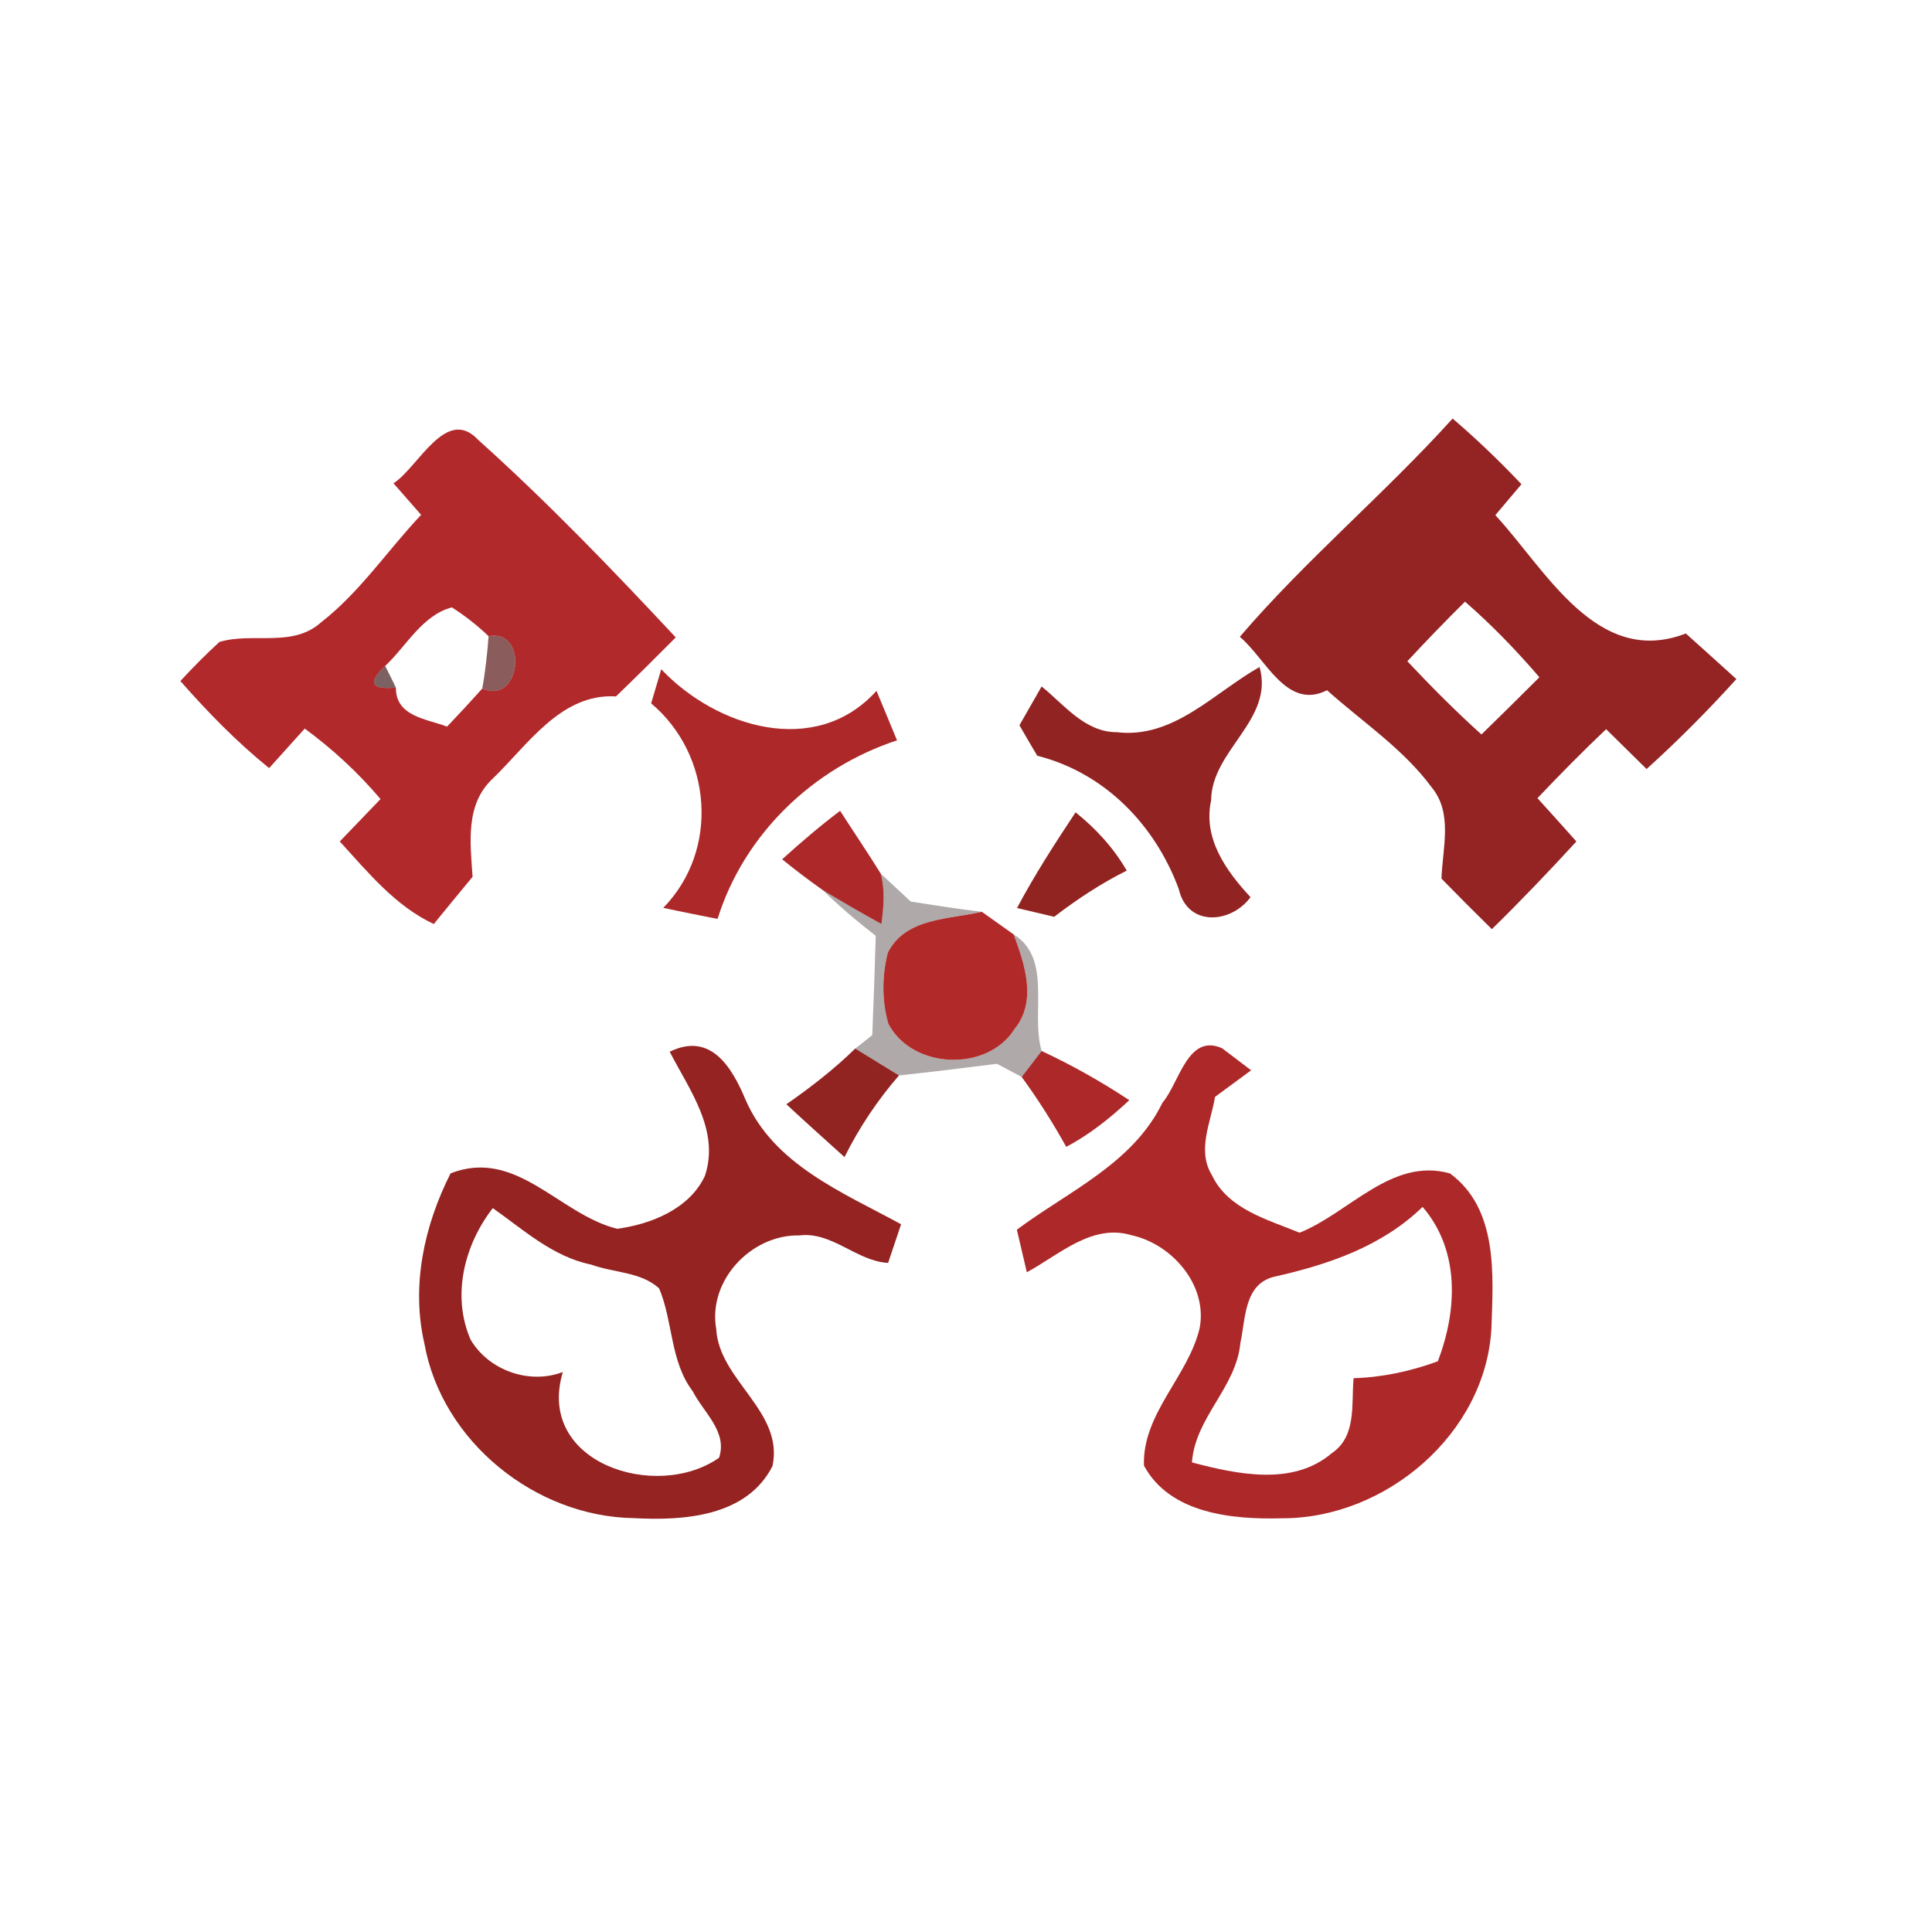 <svg width="128pt" height="128pt" viewBox="0 0 128 128" xmlns="http://www.w3.org/2000/svg">
    <path fill="#b2292c" d="M26.07 32.02c1.65-1.06 3.48-5.17 5.62-2.87 4.59 4.12 8.87 8.57 13.08 13.08-1.31 1.32-2.63 2.63-3.96 3.91-3.64-.22-5.84 3.21-8.17 5.45-1.83 1.71-1.48 4.26-1.33 6.5-.86 1.04-1.72 2.08-2.57 3.13-2.56-1.2-4.36-3.43-6.23-5.47.9-.94 1.8-1.88 2.7-2.81-1.48-1.75-3.17-3.31-5.02-4.67-.59.66-1.77 1.97-2.36 2.62-2.14-1.73-4.06-3.7-5.88-5.77.83-.9 1.69-1.77 2.59-2.59 2.19-.66 4.84.4 6.72-1.29 2.58-2 4.41-4.77 6.64-7.13-.46-.52-1.37-1.57-1.83-2.09m-.55 12.1c-1.18 1.11-.94 1.59.71 1.43-.03 1.92 2.05 2.08 3.39 2.59.79-.83 1.57-1.67 2.33-2.52 2.58 1.13 3.07-3.99.42-3.47-.75-.72-1.56-1.35-2.43-1.91-1.97.52-3.01 2.56-4.42 3.88z"/>
    <path fill="#942324" d="M96.24 27.73c1.6 1.37 3.12 2.83 4.56 4.35l-1.73 2.05c3.34 3.6 6.72 10.12 12.62 7.84 1.12 1 2.23 2.01 3.35 3.02-1.88 2.08-3.86 4.07-5.95 5.96-.89-.88-1.79-1.76-2.68-2.64-1.56 1.48-3.07 3.01-4.55 4.57.87.95 1.72 1.91 2.58 2.87-1.82 1.98-3.68 3.93-5.6 5.81-1.12-1.1-2.24-2.22-3.34-3.35.07-2.01.77-4.34-.65-6.05-1.89-2.56-4.59-4.33-6.93-6.43-2.68 1.36-4.07-2.12-5.78-3.54 4.39-5.12 9.58-9.46 14.1-14.46m-3 16.08c1.58 1.68 3.2 3.31 4.91 4.85 1.29-1.26 2.57-2.52 3.84-3.79-1.53-1.78-3.16-3.47-4.93-5.01-1.3 1.29-2.58 2.61-3.82 3.95z"/>
    <path fill="#571314" opacity=".69" d="M32.37 42.15c2.65-.52 2.16 4.6-.42 3.47.21-1.15.33-2.31.42-3.47z"/>
    <path fill="#370d0e" opacity=".65" d="M26.23 45.55c-1.65.16-1.89-.32-.71-1.43.18.35.53 1.07.71 1.43z"/>
    <path d="M43.81 44.34c3.65 3.86 10.24 5.89 14.26 1.43.45 1.09.91 2.18 1.36 3.28-5.56 1.83-10.13 6.21-11.89 11.83-1.2-.23-2.4-.48-3.6-.73 3.74-3.82 3.25-10.15-.8-13.55.17-.56.5-1.69.67-2.26zm8.01 12.59c1.24-1.12 2.51-2.21 3.84-3.21.89 1.39 1.82 2.75 2.69 4.16.3 1.1.19 2.22.05 3.34-1.31-.73-2.61-1.47-3.89-2.25-.92-.65-1.82-1.33-2.69-2.04zm15.87 14.42c.44-.58.88-1.15 1.32-1.72 2.01.94 3.95 2.03 5.81 3.26-1.27 1.18-2.63 2.28-4.18 3.09-.89-1.6-1.87-3.15-2.95-4.63zm9.33 1.7c1.11-1.28 1.66-4.62 3.95-3.6.48.36 1.44 1.09 1.92 1.46-.6.44-1.8 1.32-2.39 1.76-.28 1.7-1.22 3.55-.2 5.2 1.07 2.25 3.69 2.93 5.8 3.8 3.29-1.31 6.1-5.01 9.96-3.93 3.21 2.35 2.87 6.75 2.75 10.27-.38 6.97-6.99 12.59-13.85 12.58-3.26.09-7.44-.28-9.17-3.49-.12-3.44 2.93-5.9 3.69-9.11.54-2.84-1.82-5.56-4.5-6.15-2.63-.8-4.8 1.29-6.95 2.45l-.66-2.82c3.42-2.55 7.69-4.38 9.65-8.42m7.39 11.54c-2 .49-1.88 2.8-2.23 4.37-.27 2.97-3 4.94-3.21 7.93 2.98.78 6.68 1.59 9.26-.61 1.67-1.12 1.29-3.26 1.45-4.97 1.91-.06 3.78-.46 5.58-1.12 1.29-3.37 1.48-7.34-1.01-10.23-2.71 2.63-6.25 3.82-9.84 4.63z" fill="#ad2829"/>
    <path fill="#922323" d="M73.99 48.51c3.76.45 6.46-2.63 9.46-4.32.98 3.51-3.18 5.49-3.21 8.83-.55 2.54.99 4.67 2.61 6.42-1.3 1.77-4.18 1.97-4.75-.53-1.57-4.26-4.91-7.71-9.38-8.84-.3-.5-.89-1.51-1.18-2.02.37-.64 1.1-1.93 1.47-2.57 1.5 1.21 2.86 3.03 4.98 3.03z"/>
    <path d="M71.26 53.82c1.35 1.08 2.52 2.36 3.39 3.86-1.71.85-3.29 1.9-4.81 3.06-.61-.15-1.84-.43-2.46-.58 1.16-2.19 2.51-4.28 3.88-6.34zm-14.6 15.65c.97.59 1.93 1.18 2.9 1.78-1.43 1.65-2.64 3.46-3.61 5.41-1.29-1.16-2.58-2.32-3.85-3.5 1.61-1.12 3.16-2.32 4.56-3.69z" fill="#912321"/>
    <path fill="#160505" opacity=".34" d="M58.35 57.88c.66.61 1.33 1.23 1.99 1.85 1.57.25 3.13.49 4.71.68-2.18.51-5.06.38-6.23 2.71-.39 1.53-.4 3.17.03 4.69 1.55 3.03 6.56 3.25 8.37.36 1.5-1.85.67-4.29-.06-6.26 2.58 1.61 1.11 5.2 1.85 7.72-.44.57-.88 1.14-1.32 1.72-.41-.22-1.23-.65-1.64-.87-2.16.27-4.33.54-6.49.77-.97-.6-1.93-1.19-2.9-1.78.29-.22.85-.67 1.13-.89.09-2.19.17-4.38.23-6.58-1.22-.95-2.41-1.95-3.51-3.03 1.28.78 2.58 1.52 3.89 2.25.14-1.12.25-2.24-.05-3.34z"/>
    <path fill="#b22929" d="M58.82 63.12c1.17-2.33 4.05-2.2 6.23-2.71.53.38 1.58 1.12 2.11 1.5.73 1.97 1.56 4.41.06 6.26-1.81 2.89-6.82 2.67-8.37-.36-.43-1.52-.42-3.16-.03-4.69z"/>
    <path fill="#942321" d="M44.37 69.68c2.72-1.33 4.12 1.03 5.02 3.17 1.86 4.31 6.46 6.16 10.31 8.26-.21.64-.65 1.92-.86 2.56-2.09-.11-3.71-2.09-5.88-1.82-3.18-.07-6.07 2.98-5.51 6.19.19 3.43 4.5 5.46 3.73 9.09-1.7 3.35-5.87 3.63-9.18 3.45-6.52-.09-12.72-5.07-13.88-11.55-.89-3.85-.02-7.82 1.73-11.29 4.37-1.71 7.19 2.72 11.04 3.67 2.25-.3 4.79-1.32 5.81-3.5 1.01-3.02-1.03-5.7-2.33-8.23M31.18 88.76c1.2 2.03 3.88 2.99 6.11 2.14-1.82 6.04 6.21 8.59 10.35 5.68.58-1.73-1.04-3.01-1.74-4.4-1.51-1.98-1.3-4.61-2.23-6.82-1.21-1.11-3.03-1.03-4.51-1.58-2.52-.51-4.47-2.3-6.51-3.74-1.89 2.43-2.74 5.81-1.47 8.72z"/>
</svg>
